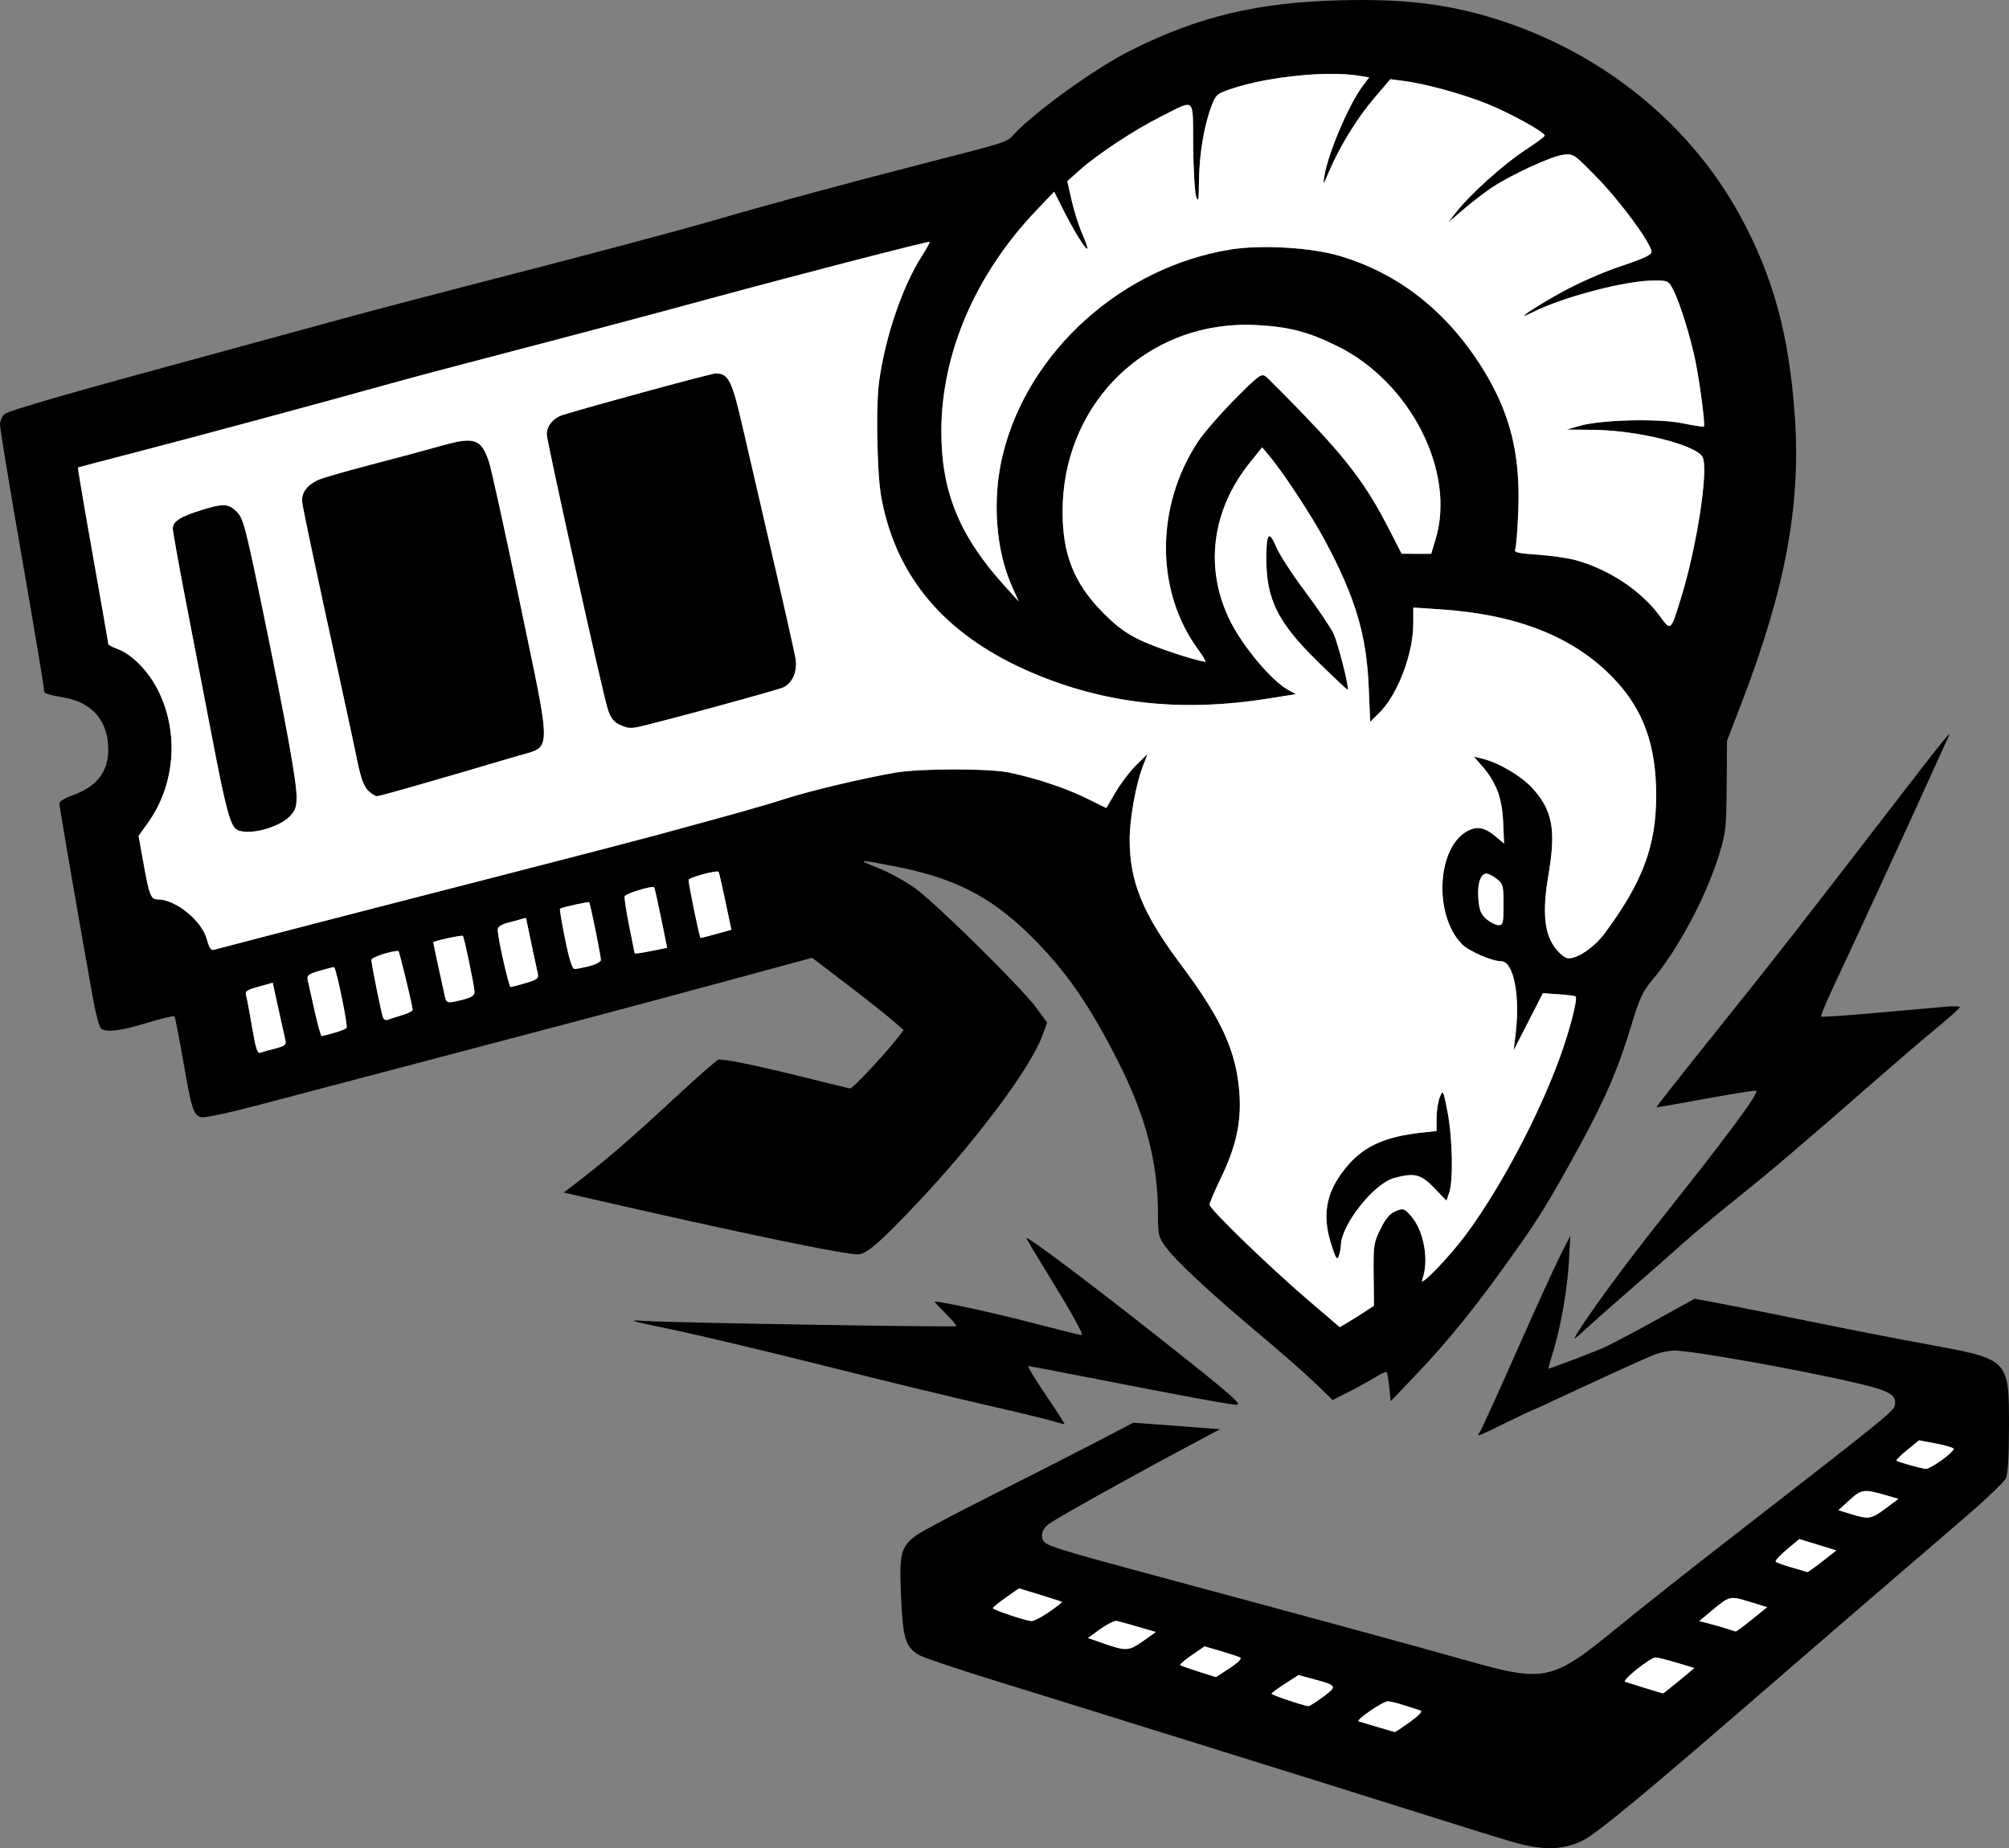 <?xml version="1.0" encoding="UTF-8" standalone="no"?>
<!-- Created with Inkscape (http://www.inkscape.org/) -->

<svg
   version="1.1"
   id="svg2"
   width="778.996"
   height="716.747"
   viewBox="0 0 778.996 716.747"
   sodipodi:docname="logo-transparent.svg"
   inkscape:version="1.2.2 (b0a8486541, 2022-12-01)"
   inkscape:export-filename="logo.png"
   inkscape:export-xdpi="300"
   inkscape:export-ydpi="300"
   xmlns:inkscape="http://www.inkscape.org/namespaces/inkscape"
   xmlns:sodipodi="http://sodipodi.sourceforge.net/DTD/sodipodi-0.dtd"
   xmlns="http://www.w3.org/2000/svg"
   xmlns:svg="http://www.w3.org/2000/svg">
  <rect x="0" y="0" width="778.996" height="716.747" fill="#808080" stroke="none"/>
  <defs
     id="defs6" />
  <sodipodi:namedview
     id="namedview4"
     pagecolor="#ffffff"
     bordercolor="#666666"
     borderopacity="1.0"
     inkscape:showpageshadow="2"
     inkscape:pageopacity="0.0"
     inkscape:pagecheckerboard="0"
     inkscape:deskcolor="#d1d1d1"
     showgrid="false"
     inkscape:zoom="0.46918362"
     inkscape:cx="153.45804"
     inkscape:cy="414.54985"
     inkscape:window-width="1680"
     inkscape:window-height="975"
     inkscape:window-x="0"
     inkscape:window-y="0"
     inkscape:window-maximized="1"
     inkscape:current-layer="g8" />
  <g
     inkscape:groupmode="layer"
     inkscape:label="Image"
     id="g8"
     transform="translate(-851.451,-240.406)">
    <path
       style="fill:#000000"
       d="m 1437.451,954.585 c -4.675,-1.372 -16.825,-5.135 -27,-8.362 -23.989,-7.607 -136.568,-42.741 -172,-53.678 -15.125,-4.669 -28.834,-9.263 -30.465,-10.209 -5.431,-3.152 -6.403,-6.24 -7.146,-22.708 -0.76,-16.846 -0.169,-19.247 5.86,-23.786 1.788,-1.346 14.951,-8.333 29.251,-15.525 14.3,-7.192 32.512,-16.473 40.471,-20.623 l 14.471,-7.546 9.029,0.643 c 4.966,0.354 12.528,0.925 16.806,1.269 l 7.777,0.626 -15.777,8.423 c -20.553,10.973 -47.041,25.789 -50.527,28.262 -3.284,2.33 -3.667,6.254 -0.762,7.809 3.026,1.619 11.796,4.177 44.012,12.834 53.79,14.455 100.269,27.12 118.5,32.289 30.523,8.654 33.289,8.069 58.168,-12.306 8.342,-6.832 26.725,-21.397 40.85,-32.367 67.118,-52.123 66.968,-52.001 67.292,-54.718 0.436,-3.655 -2.381,-5.197 -14.836,-8.124 -21.77,-5.115 -63.694,-12.597 -70.602,-12.601 -2.27,-10e-4 -5.87,0.722 -8,1.608 -4.901,2.038 -22.758,10.177 -36.235,16.516 -5.699,2.681 -10.521,4.874 -10.715,4.874 -0.194,0 -4.928,2.25 -10.521,5 -10.971,5.395 -11.65,5.645 -10.173,3.75 0.536,-0.688 6.945,-14.75 14.242,-31.25 7.297,-16.5 14.989,-33.375 17.092,-37.5 l 3.824,-7.5 -0.545,10 c -0.588,10.797 -3.212,25.687 -6.241,35.418 -1.041,3.345 -1.801,6.082 -1.689,6.082 0.588,0 16.76,-6.117 20.906,-7.907 2.651,-1.145 11.791,-5.937 20.312,-10.65 l 15.492,-8.568 11.188,2.114 c 6.154,1.163 21.988,4.326 35.188,7.031 13.2,2.705 33,6.563 44,8.575 31.589,5.777 31.491,5.679 31.496,31.608 0,11.419 -0.413,18.617 -1.169,20.277 -0.645,1.416 -8.183,8.592 -16.75,15.947 -31.301,26.872 -55.082,47.357 -69.157,59.573 -52.788,45.814 -72.776,62.412 -78.42,65.12 -7.728,3.707 -15.549,3.786 -27.5,0.278 z m -39.289,-46.378 c 3.396,-2.432 5.019,-4.149 4.173,-4.415 -0.761,-0.239 -3.602,-1.148 -6.313,-2.02 -2.711,-0.872 -5.603,-1.585 -6.427,-1.585 -1.938,0 -12.624,7.34 -11.319,7.775 1.007,0.336 13.403,4.008 14.001,4.148 0.18,0.042 2.828,-1.714 5.885,-3.903 z m -33.702,-9.721 c 5.595,-4.177 5.479,-4.403 -3.501,-6.834 l -6.031,-1.633 -5.18,3.334 c -2.849,1.834 -5.207,3.588 -5.239,3.899 -0.048,0.468 11.639,4.428 14.218,4.818 0.427,0.064 3.007,-1.548 5.734,-3.584 z m 138.035,-6.256 5.957,-4.957 -6.859,-2.043 c -3.772,-1.123 -7.423,-2.043 -8.114,-2.043 -2.104,0 -13.351,8.946 -11.873,9.443 1.643,0.553 14.228,4.422 14.637,4.501 0.162,0.031 2.974,-2.175 6.251,-4.901 z m -170.238,-9.053 c -0.718,-0.359 -4.103,-1.47 -7.522,-2.469 l -6.216,-1.817 -4.942,3.398 c -2.718,1.869 -4.748,3.597 -4.51,3.839 0.238,0.243 3.459,1.397 7.158,2.564 l 6.725,2.122 5.306,-3.493 c 3.484,-2.293 4.858,-3.717 4,-4.145 z m -37.471,-6.423 4.829,-3.433 -6.832,-2 c -3.758,-1.1 -7.507,-2.139 -8.332,-2.309 -0.825,-0.17 -3.671,1.25 -6.325,3.156 l -4.825,3.466 6.325,2.199 c 8.528,2.965 9.579,2.89 15.16,-1.078 z m 236.018,-8.322 5.854,-4.745 -6.854,-2.106 c -7.596,-2.334 -7.717,-2.305 -14.65,3.492 l -4.797,4.011 4.297,1.105 c 2.363,0.608 5.422,1.495 6.797,1.972 1.375,0.477 2.725,0.9 3,0.941 0.275,0.041 3.134,-2.061 6.354,-4.671 z m -272.586,-2.885 c 2.907,-2.002 5.161,-3.755 5.009,-3.896 -0.152,-0.141 -3.962,-1.383 -8.466,-2.76 l -8.19,-2.504 -5.06,3.542 c -2.783,1.948 -5.057,3.816 -5.054,4.151 0.01,0.65 12.492,4.815 14.985,4.999 0.82,0.06 3.87,-1.528 6.777,-3.53 z m 299.841,-19.61 5.459,-4.25 -7.192,-2.21 -7.192,-2.21 -4.881,4.087 c -2.685,2.248 -4.602,4.368 -4.26,4.71 0.342,0.343 3.172,1.358 6.29,2.255 3.118,0.897 5.815,1.685 5.994,1.75 0.179,0.065 2.782,-1.794 5.784,-4.132 z m 24.475,-20.5 5.032,-3.75 -4.236,-1.238 c -9.153,-2.675 -10.035,-2.574 -14.7,1.688 l -4.321,3.948 4.821,1.481 c 6.987,2.147 7.851,2.01 13.405,-2.129 z m 21.915,-18.844 c 2.752,-1.977 4.783,-3.95 4.515,-4.384 -0.269,-0.435 -3.398,-1.339 -6.955,-2.01 l -6.466,-1.22 -4.571,3.746 c -2.514,2.06 -4.388,3.929 -4.164,4.153 0.468,0.468 9.521,3 11.391,3.186 0.686,0.068 3.499,-1.493 6.251,-3.47 z M 1259.451,791.478 c -2.475,-0.761 -14.322,-3.619 -26.326,-6.351 -12.004,-2.733 -39.904,-9.51 -62,-15.06 -22.096,-5.55 -48.499,-11.833 -58.674,-13.961 -18.402,-3.849 -18.452,-3.867 -9.5,-3.355 12.011,0.687 118.832,2.438 119.315,1.955 0.208,-0.208 -1.678,-2.435 -4.192,-4.949 -2.514,-2.514 -4.416,-4.57 -4.227,-4.57 2.924,0 21.909,4.116 36.964,8.014 10.592,2.742 19.607,4.986 20.035,4.986 0.961,0 -3.965,-8.864 -13.857,-24.939 -4.146,-6.736 -7.537,-12.434 -7.537,-12.66 0,-1.278 30.591,21.917 63.312,48.006 16.257,12.962 20.257,16.594 18.275,16.594 -2.512,0 -19.913,-3.207 -59.588,-10.981 -11.275,-2.209 -20.86,-4.017 -21.3,-4.018 -0.44,-7.4e-4 2.606,5.015 6.769,11.147 4.163,6.131 7.448,11.233 7.301,11.337 -0.148,0.104 -2.294,-0.433 -4.769,-1.194 z m 130.682,-13.084 c -0.307,-2.98 -0.769,-5.628 -1.026,-5.884 -0.257,-0.257 -2.214,0.636 -4.348,1.983 -2.135,1.348 -6.74,3.893 -10.234,5.657 l -6.353,3.207 -6.611,-6.427 c -3.636,-3.535 -13.811,-12.459 -22.611,-19.832 -18.409,-15.423 -31.555,-27.707 -35.65,-33.311 -2.637,-3.61 -2.85,-4.578 -2.854,-13 -0.01,-19.527 -4.735,-37.53 -15.383,-58.6 -11.454,-22.663 -20.898,-36.145 -34.773,-49.637 -15.284,-14.863 -29.37,-21.89 -52.847,-26.364 -13.51,-2.574 -13.939,-2.501 -5.296,0.91 3.958,1.562 10.258,5.017 14,7.677 8.025,5.706 41.228,38.443 47.208,46.545 l 4.156,5.631 -2.026,5.414 c -4.728,12.638 -25.857,40.83 -48.62,64.873 -13.645,14.413 -18.445,18.668 -22.087,19.583 -3.057,0.767 -44.983,-7.92 -107.285,-22.23 l -7.457,-1.713 3.415,-2.595 c 11.752,-8.93 22.59,-18.216 37.852,-32.431 9.544,-8.89 17.973,-16.307 18.731,-16.483 1.898,-0.44 14.878,2.234 33.916,6.987 8.8,2.197 16.5,4.071 17.112,4.164 0.984,0.149 13.632,-13.359 18.838,-20.119 l 1.95,-2.532 -4.45,-3.863 c -2.447,-2.125 -10.432,-8.43 -17.742,-14.012 l -13.293,-10.148 -34.208,9.276 c -18.814,5.102 -45.233,12.181 -58.708,15.73 -61.57,16.219 -102.138,26.914 -121.269,31.97 -12.17,3.216 -21.615,5.221 -22.811,4.841 -2.949,-0.936 -3.63,-3.094 -6.892,-21.845 -1.614,-9.279 -3.138,-17.074 -3.387,-17.322 -0.249,-0.249 -5.073,0.93 -10.721,2.62 -10.303,3.082 -15.344,3.724 -17.666,2.25 -0.686,-0.435 -2.129,-5.716 -3.208,-11.735 -5.106,-28.498 -13.046,-74.57 -13.046,-75.705 0,-0.698 2.228,-2.06 4.952,-3.027 9.595,-3.408 14.063,-9.113 14.026,-17.911 -0.045,-10.816 -5.993,-17.964 -16.609,-19.958 -8.332,-1.565 -8.369,-1.581 -8.369,-3.653 0,-1.031 -3.825,-23.854 -8.5,-50.718 -4.675,-26.864 -8.5,-50.04 -8.5,-51.502 0,-1.462 0.787,-3.329 1.75,-4.15 1.674,-1.426 26.066,-8.435 84.75,-24.351 14.85,-4.027 35.1,-9.555 45,-12.283 9.9,-2.728 30.6,-8.2 46,-12.16 48.217,-12.399 84.437,-22.014 100,-26.547 21.287,-6.2 50.827,-14.201 81,-21.94 32.543,-8.346 31.728,-8.083 34.603,-11.171 8.363,-8.983 31.493,-25.628 45.166,-32.502 26.406,-13.277 49.242,-18.737 81.731,-19.543 23.012,-0.571 39.367,1.224 56.498,6.2 42.485,12.341 78.079,40.377 98.257,77.394 12.899,23.664 19.088,46.501 21.235,78.364 2.298,34.095 -3.816,66.713 -20.752,110.721 l -5.58,14.5 -0.131,17.5 c -0.12,16.042 -0.36,18.25 -2.885,26.5 -5.021,16.408 -15.995,36.979 -26.14,49 -3.498,4.145 -4.855,7.105 -7.934,17.311 -5.156,17.086 -10.268,28.915 -20.813,48.156 -9.935,18.128 -14.656,25.931 -22.101,36.533 -16.25,23.14 -27.241,36.87 -41.277,51.562 l -9.135,9.562 z m -9.545,-29.241 3.637,-2.388 -0.137,-12.039 c -0.128,-11.272 0.039,-12.398 2.631,-17.675 2.004,-4.081 3.63,-5.993 5.894,-6.931 2.965,-1.228 3.272,-1.132 5.948,1.863 5.042,5.643 7.114,17.383 4.359,24.704 -1.291,3.43 10.332,-8.559 16.964,-17.5 13.305,-17.935 28.223,-46.077 36.411,-68.683 3.916,-10.812 7.014,-22.831 6.101,-23.669 -0.244,-0.224 -3.197,-0.599 -6.562,-0.832 l -6.118,-0.424 -5.661,11.054 -5.66,11.054 0.772,-6.5 c 1.765,-14.863 -0.873,-28 -5.621,-28 -3.675,0 -12.683,-3.961 -15.356,-6.753 -10.979,-11.464 -9.516,-37.657 2.449,-43.844 3.669,-1.897 6.622,-1.277 10.846,2.278 l 3.187,2.682 -0.37,-8.432 c -0.41,-9.336 -2.73,-15.446 -8.261,-21.75 l -3.089,-3.521 3,0.707 c 6.537,1.541 15.45,6.782 19.843,11.669 7.705,8.57 9.049,16.05 6.048,33.656 -2.313,13.571 -1.64,22.068 2.181,27.515 1.726,2.46 3.97,4.432 5.255,4.617 3.393,0.49 10.236,-4.059 14.269,-9.485 14.775,-19.882 20.05,-33.881 20.098,-53.339 0.049,-19.551 -4.848,-33.308 -16.12,-45.287 -15.38,-16.345 -37.508,-25.22 -67.824,-27.203 l -10.25,-0.67 v 6.186 c 0,11.831 -6.154,27.854 -13.392,34.87 l -3.307,3.206 -0.599,-13.8 c -0.869,-20.009 -5.195,-34.45 -16.867,-56.3 -5.11,-9.567 -16.286,-26.6 -21.584,-32.896 l -2.857,-3.396 -4.735,5.896 c -14.978,18.648 -17.753,41.346 -7.538,61.656 5.02,9.981 16.109,23.121 22.38,26.519 l 3,1.626 -10.5,1.69 c -32.392,5.213 -61.046,2.415 -88.602,-8.65 -32.753,-13.152 -52.59,-33.696 -60.08,-62.221 -2.095,-7.977 -2.644,-12.811 -3.06,-26.91 -0.314,-10.645 -0.059,-20.35 0.67,-25.5 2.453,-17.33 9.048,-36.619 16.507,-48.28 1.947,-3.044 3.306,-5.534 3.019,-5.534 -1.725,0 -50.905,12.727 -84.954,21.986 -22,5.982 -55.75,14.963 -75,19.958 -19.25,4.995 -41.525,10.912 -49.5,13.15 -23.4,6.565 -78.871,21.526 -100.5,27.105 -11,2.837 -20.117,5.233 -20.26,5.324 -0.143,0.091 2.444,15.392 5.75,34.003 3.306,18.611 6.01,34.116 6.01,34.456 0,0.34 1.524,1.168 3.386,1.842 5.844,2.113 12.273,8.703 16.091,16.493 8.017,16.356 6.373,36.412 -4.192,51.116 l -3.551,4.943 1.802,10.063 c 2.354,13.145 2.905,14.558 5.689,14.585 7.007,0.068 17.063,8.287 19,15.53 0.865,3.234 1.612,4.328 2.733,4.001 0.848,-0.247 11.217,-2.955 23.042,-6.018 11.825,-3.063 27.35,-7.084 34.5,-8.937 7.15,-1.852 32.575,-8.396 56.5,-14.542 23.925,-6.145 49.125,-12.696 56,-14.557 31.54,-8.537 43.162,-11.81 51.808,-14.586 9.602,-3.084 29.037,-7.701 42.192,-10.025 9.605,-1.696 36.632,-1.716 44.5,-0.032 10.544,2.256 21.779,6.004 29.739,9.921 l 7.739,3.808 3.623,-6.195 c 1.992,-3.407 5.585,-8.121 7.984,-10.475 l 4.361,-4.28 -1.9,5.001 c -2.67,7.026 -5.049,20.38 -5.029,28.223 0.043,16.38 5.076,28.675 19.789,48.333 15.9,21.246 21.589,33.719 22.776,49.938 0.81,11.071 -1.267,20.676 -7.075,32.707 -2.479,5.137 -4.508,9.884 -4.508,10.549 0,1.687 22.978,23.951 37.996,36.815 l 12.496,10.704 3.004,-1.776 c 1.652,-0.977 4.641,-2.851 6.641,-4.165 z M 1367.458,722.362 c -3.588,-11.696 -1.501,-20.788 6.982,-30.425 6.358,-7.223 14.599,-10.802 28.261,-12.274 l 5.75,-0.62 0.045,-5.178 c 0.025,-2.848 0.608,-6.497 1.295,-8.108 1.205,-2.825 1.312,-2.609 2.962,6 1.921,10.022 2.252,26.541 0.627,31.204 l -1.071,3.072 -4.745,-4.923 c -5.189,-5.383 -7.657,-5.988 -15.613,-3.824 -7.703,2.095 -20.307,17.972 -20.561,25.901 -0.044,1.375 -0.441,3.4 -0.883,4.5 -0.639,1.59 -1.263,0.5 -3.05,-5.325 z M 943.279,562.15 c -2.495,-1.456 -4.267,-7.993 -9.342,-34.464 -2.531,-13.2 -7.051,-36.63 -10.044,-52.067 -2.993,-15.437 -5.443,-29.039 -5.443,-30.227 0,-2.745 2.834,-4.585 11,-7.144 8.586,-2.69 10.634,-2.589 13.87,0.688 2.473,2.504 3.362,5.881 9.938,37.75 9.177,44.475 13.193,66.633 13.193,72.789 0,4.01 -0.499,5.364 -2.835,7.701 -4.466,4.466 -16.262,7.352 -20.336,4.974 z m 50.833,-15.214 c -1.571,-1.572 -2.799,-4.96 -4.078,-11.25 -1.007,-4.95 -3.997,-18.9 -6.644,-31 -9.047,-41.35 -14.285,-65.999 -14.727,-69.295 -0.484,-3.611 1.399,-6.436 5.809,-8.717 1.389,-0.719 10.616,-3.409 20.502,-5.978 9.887,-2.569 21.782,-5.76 26.433,-7.091 13.932,-3.987 16.42,-3.271 19.562,5.63 0.864,2.448 6.305,27.175 12.091,54.95 12.493,59.973 12.557,55.404 -0.823,59.369 -31.572,9.357 -53.479,15.631 -54.584,15.631 -0.712,0 -2.305,-1.012 -3.541,-2.25 z M 1094.451,522.51 c -4.658,-1.457 -6.103,-2.931 -7.506,-7.657 -2.216,-7.463 -23.494,-103.486 -23.494,-106.024 0,-3.259 2.584,-6.358 6.253,-7.5 11.492,-3.577 57.704,-16.139 59.302,-16.12 4.971,0.057 6.273,2.703 10.568,21.485 2.263,9.896 7.619,33.068 11.901,51.493 4.282,18.425 8.086,35.372 8.454,37.659 0.782,4.874 -1.055,9.269 -4.643,11.109 -1.943,0.997 -48.69,13.734 -56.835,15.486 -1.375,0.296 -3.175,0.327 -4,0.068 z m 267.894,-25.584 c -15.502,-15.2 -19.913,-24.121 -19.878,-40.199 0.021,-9.601 1.089,-10.811 3.795,-4.297 1.201,2.891 6.228,10.657 11.171,17.257 4.943,6.6 9.927,13.977 11.075,16.392 1.791,3.768 6.19,21.155 5.528,21.846 -0.126,0.131 -5.386,-4.819 -11.691,-11 z M 958.154,647.031 c 3.784,-0.953 4.372,-1.433 3.955,-3.232 -0.27,-1.162 -1.485,-6.649 -2.701,-12.193 l -2.211,-10.081 -5.441,1.514 c -4.739,1.319 -5.364,1.781 -4.844,3.581 0.328,1.136 1.372,6.683 2.319,12.325 1.317,7.848 2.046,10.135 3.1,9.732 0.758,-0.29 3.379,-1.031 5.824,-1.646 z m 22.681,-6.013 c 2.264,-0.643 4.513,-1.512 4.997,-1.931 0.646,-0.559 -3.74,-22.073 -4.812,-23.603 -0.078,-0.112 -2.526,0.496 -5.439,1.35 -4.591,1.346 -5.231,1.84 -4.805,3.703 0.27,1.183 1.47,6.538 2.665,11.9 1.196,5.362 2.422,9.75 2.726,9.75 0.304,0 2.404,-0.526 4.668,-1.169 z m 26.512,-6.918 c 2.257,-0.676 4.104,-1.6 4.104,-2.053 0,-1.529 -5.164,-22.86 -5.535,-22.86 -3.01,0 -10.465,2.474 -10.465,3.473 0,1.577 3.814,20.468 4.518,22.381 0.274,0.745 1.123,1.114 1.886,0.821 0.763,-0.293 3.234,-1.086 5.492,-1.762 z m 23.661,-6.032 c 3.304,-0.832 4.443,-1.605 4.443,-3.017 0,-2.028 -3.981,-21.134 -4.522,-21.703 -0.392,-0.412 -11.478,2.012 -11.478,2.509 0,0.322 3.324,15.805 4.526,21.08 0.589,2.583 1.001,2.65 7.032,1.131 z m 24.27,-6.423 c 4.533,-1.346 5.127,-1.821 4.691,-3.75 -0.883,-3.905 -4.518,-21.106 -4.518,-21.38 0,-0.146 -0.562,-0.077 -1.25,0.154 -0.688,0.231 -3.163,0.909 -5.5,1.507 -2.913,0.746 -4.253,1.626 -4.26,2.799 -0.017,2.961 4.312,22.211 4.995,22.211 0.358,0 2.987,-0.694 5.842,-1.541 z m 24.73,-6.577 c 2.444,-0.615 4.443,-1.678 4.443,-2.361 0,-1.649 -4.119,-21.92 -4.548,-22.378 -0.305,-0.327 -10.477,1.917 -11.313,2.495 -0.198,0.137 0.692,5.45 1.978,11.806 1.573,7.775 2.773,11.556 3.667,11.556 0.731,0 3.329,-0.503 5.772,-1.119 z m 24.621,-5.988 5.511,-1.107 -2.35,-11.565 c -1.292,-6.361 -2.505,-11.72 -2.696,-11.911 -0.73,-0.73 -11.064,2.449 -11.418,3.512 -0.205,0.616 0.56,5.695 1.7,11.288 1.141,5.592 2.074,10.33 2.074,10.529 0,0.571 1.287,0.437 7.178,-0.746 z m 24.636,-6.501 5.784,-1.608 -2.337,-11.096 c -1.285,-6.103 -2.463,-11.223 -2.618,-11.377 -0.723,-0.723 -11.644,2.228 -11.645,3.146 -10e-4,1.864 4.27,22.544 4.656,22.544 0.206,0 2.978,-0.724 6.159,-1.608 z m 305.186,-11.319 c 0,-7.373 -0.184,-8.072 -2.635,-10 -1.449,-1.14 -3.233,-2.073 -3.965,-2.073 -2.334,0 -3.643,4.058 -3.166,9.813 0.369,4.447 0.987,5.981 3.168,7.857 1.49,1.282 3.584,2.331 4.654,2.331 1.762,0 1.944,-0.742 1.944,-7.927 z m -118.41,-98.95 c -16.634,-22.66 -16.643,-55.512 -0.021,-80.694 2.152,-3.261 8.512,-10.58 14.132,-16.264 9.183,-9.289 10.4,-10.2 12.017,-9 0.99,0.734 8.095,7.884 15.791,15.889 15.906,16.545 23.599,26.859 31.491,42.218 l 5.5,10.704 5.722,0.012 5.722,0.012 1.733,-5.75 c 7.884,-26.156 -9.855,-60.921 -38.177,-74.821 -11.353,-5.572 -18.397,-7.416 -31.041,-8.129 -41.865,-2.359 -75.375,29.727 -75.444,72.24 -0.027,16.665 4.444,27.904 15.595,39.202 5.33,5.4 9.057,8.149 14.658,10.808 5.98,2.84 20.501,7.664 25.068,8.329 0.459,0.067 -0.776,-2.073 -2.745,-4.756 z m 187.339,-20.393 c 6.063,-19.696 10.575,-49.132 8.297,-54.13 -2.176,-4.776 -25.109,-10.535 -42.565,-10.688 l -10.162,-0.089 5,-1.445 c 8.236,-2.38 30.563,-2.938 39.907,-0.998 4.348,0.903 8.081,1.468 8.293,1.255 0.572,-0.572 -1.569,-17.001 -3.337,-25.604 -1.899,-9.242 -5.963,-22.289 -8.498,-27.279 -1.858,-3.657 -2.043,-3.75 -7.478,-3.75 -10.919,0 -34.91,6.251 -46.887,12.217 -8.098,4.033 -0.882,-1.042 10.444,-7.347 6.822,-3.797 16.313,-7.998 23.5,-10.402 9.264,-3.098 12.025,-4.421 11.923,-5.714 -0.266,-3.366 -12.092,-19.432 -21.065,-28.617 -9.194,-9.411 -9.199,-9.415 -13.367,-8.856 -4.645,0.623 -20.43,7.936 -27.71,12.837 -2.599,1.75 -7.426,5.477 -10.726,8.281 l -6,5.1 3.257,-4.153 c 5.358,-6.831 18.431,-18.575 26.579,-23.878 4.201,-2.733 7.644,-5.287 7.651,-5.675 0.024,-1.292 -13.499,-8.755 -22.282,-12.296 -9.455,-3.812 -24.204,-7.863 -32.402,-8.897 l -5.197,-0.656 -6.303,7.393 c -6.607,7.749 -13.334,18.686 -17.471,28.405 -2.309,5.424 -2.413,5.525 -1.801,1.757 1.459,-8.984 9.591,-28.038 14.984,-35.108 l 2.398,-3.145 -3.707,-0.613 c -12.675,-2.095 -35.859,0.297 -50.206,5.181 -5.135,1.748 -5.622,2.198 -7.336,6.778 -2.821,7.537 -4.655,18.638 -4.75,28.744 -0.071,7.551 -0.263,8.635 -1.095,6.162 -0.555,-1.65 -1.079,-10.529 -1.164,-19.732 -0.18,-19.401 1.199,-18.182 -12.702,-11.228 -10.028,5.017 -24.445,14.53 -31.284,20.642 l -4.831,4.318 1.712,7.5 c 0.941,4.125 2.784,9.932 4.094,12.904 1.31,2.972 2.217,5.569 2.016,5.77 -0.591,0.591 -5.166,-6.745 -9.184,-14.723 l -3.72,-7.388 -6.875,7.21 c -23.645,24.796 -36.881,55.573 -36.868,85.727 0.01,23.699 7.066,40.753 25.03,60.5 l 5.003,5.5 -2.481,-5.5 c -6.524,-14.466 -7.947,-34.202 -3.713,-51.5 9.808,-40.073 46.154,-72.764 88.431,-79.538 11.831,-1.896 31.055,-0.77 42.006,2.46 23.154,6.828 41.984,21.696 55.813,44.07 10.472,16.942 14.447,32.843 13.626,54.509 -0.281,7.425 -0.807,14.218 -1.167,15.096 -0.562,1.369 0.665,1.687 8.642,2.24 5.114,0.354 11.669,1.285 14.566,2.068 12.946,3.501 25.573,11.844 32.776,21.657 4.42,6.021 4.221,6.195 8.385,-7.332 z m -41.383,287.271 c 3.745,-6.753 18.611,-27.148 32.802,-45 26.748,-33.649 39.191,-50.463 37.576,-50.773 -0.783,-0.15 -9.749,1.274 -19.924,3.164 -10.175,1.89 -18.594,3.344 -18.709,3.231 -0.115,-0.113 8.435,-11.005 19,-24.204 30.494,-38.097 32.804,-41.053 83.547,-106.918 7.903,-10.258 12.171,-15.347 10.903,-13 -0.297,0.55 -3.686,7.975 -7.531,16.5 -7.653,16.968 -28.836,62.929 -37.223,80.762 -2.913,6.194 -5.098,11.461 -4.856,11.703 0.242,0.243 10.1,-0.423 21.904,-1.48 11.805,-1.057 23.826,-2.128 26.713,-2.381 2.888,-0.253 5.229,-0.155 5.203,0.218 -0.026,0.373 -4.136,4.053 -9.135,8.178 -4.998,4.125 -15.26,12.9 -22.804,19.5 -29.203,25.549 -40.776,35.402 -54.394,46.31 -7.766,6.22 -17.495,14.357 -21.62,18.082 -4.125,3.725 -13.125,11.642 -20,17.593 -6.875,5.951 -14.702,12.889 -17.392,15.418 -2.691,2.529 -4.518,3.923 -4.061,3.098 z"
       id="path185" />
    <path
       style="fill:#ffffff;fill-opacity:1;stroke-width:1;stroke-dashoffset:5.156;stop-color:#000000"
       d="m 1389.596,900.187 c -1.938,0 -12.623,7.34 -11.318,7.775 1.007,0.336 13.402,4.009 14,4.148 0.18,0.042 2.828,-1.715 5.885,-3.904 3.396,-2.432 5.02,-4.148 4.174,-4.414 -0.761,-0.239 -3.602,-1.15 -6.312,-2.021 -2.711,-0.872 -5.604,-1.584 -6.428,-1.584 z"
       id="path1244" />
    <path
       style="fill:#ffffff;fill-opacity:1;stroke-width:1;stroke-dashoffset:5.156;stop-color:#000000"
       d="m 1354.928,890.019 -5.18,3.334 c -2.849,1.834 -5.206,3.588 -5.238,3.898 -0.048,0.468 11.638,4.429 14.217,4.818 0.427,0.064 3.008,-1.548 5.734,-3.584 5.595,-4.177 5.479,-4.403 -3.502,-6.834 z"
       id="path1242" />
    <path
       style="fill:#ffffff;fill-opacity:1;stroke-width:1;stroke-dashoffset:5.156;stop-color:#000000"
       d="m 1493.48,883.187 c -2.104,0 -13.352,8.946 -11.873,9.443 1.643,0.553 14.227,4.422 14.637,4.5 0.162,0.031 2.976,-2.176 6.252,-4.902 l 5.957,-4.957 -6.859,-2.043 c -3.772,-1.123 -7.423,-2.041 -8.113,-2.041 z"
       id="path1240" />
    <path
       style="fill:#ffffff;fill-opacity:1;stroke-width:1;stroke-dashoffset:5.156;stop-color:#000000"
       d="m 1318.519,878.89 -4.941,3.398 c -2.718,1.869 -4.748,3.597 -4.51,3.84 0.238,0.243 3.459,1.395 7.158,2.562 l 6.725,2.123 5.307,-3.492 c 3.484,-2.293 4.858,-3.718 4,-4.146 -0.718,-0.359 -4.103,-1.47 -7.521,-2.469 z"
       id="path1238" />
    <path
       style="fill:#ffffff;fill-opacity:1;stroke-width:1;stroke-dashoffset:5.156;stop-color:#000000"
       d="m 1284.451,869.012 c -0.825,-0.17 -3.671,1.25 -6.324,3.156 l -4.826,3.465 6.326,2.199 c 8.528,2.965 9.579,2.89 15.16,-1.078 l 4.828,-3.434 -6.832,-2 c -3.758,-1.1 -7.507,-2.138 -8.332,-2.309 z"
       id="path1236" />
    <path
       style="fill:#ffffff;fill-opacity:1;stroke-width:1;stroke-dashoffset:5.156;stop-color:#000000"
       d="m 1522.23,860.277 c -1.846,0.44 -3.61,1.896 -7.076,4.795 l -4.797,4.012 4.297,1.105 c 2.363,0.608 5.422,1.496 6.797,1.973 1.375,0.477 2.725,0.901 3,0.941 0.275,0.041 3.134,-2.062 6.354,-4.672 l 5.854,-4.744 -6.854,-2.107 c -3.798,-1.167 -5.728,-1.743 -7.574,-1.303 z"
       id="path1234" />
    <path
       style="fill:#ffffff;fill-opacity:1;stroke-width:1;stroke-dashoffset:5.156;stop-color:#000000"
       d="m 1246.572,856.385 -5.061,3.543 c -2.783,1.948 -5.058,3.816 -5.055,4.15 0.01,0.65 12.494,4.817 14.986,5 0.82,0.06 3.869,-1.529 6.775,-3.531 2.907,-2.002 5.162,-3.755 5.01,-3.896 -0.152,-0.141 -3.962,-1.383 -8.467,-2.76 z"
       id="path1232" />
    <path
       style="fill:#ffffff;fill-opacity:1;stroke-width:1;stroke-dashoffset:5.156;stop-color:#000000"
       d="m 1549.135,837.265 -4.883,4.088 c -2.685,2.248 -4.602,4.366 -4.26,4.709 0.342,0.343 3.174,1.358 6.291,2.256 3.118,0.897 5.813,1.685 5.992,1.75 0.179,0.065 2.783,-1.793 5.785,-4.131 l 5.459,-4.25 -7.193,-2.211 z"
       id="path1230" />
    <path
       style="fill:#ffffff;fill-opacity:1;stroke-width:1;stroke-dashoffset:5.156;stop-color:#000000"
       d="m 1574.297,818.691 c -1.948,0.224 -3.333,1.314 -5.666,3.445 l -4.322,3.947 4.822,1.482 c 6.987,2.147 7.851,2.01 13.404,-2.129 l 5.031,-3.75 -4.236,-1.238 c -4.577,-1.338 -7.085,-1.982 -9.033,-1.758 z"
       id="path1228" />
    <path
       style="fill:#ffffff;fill-opacity:1;stroke-width:1;stroke-dashoffset:5.156;stop-color:#000000"
       d="m 1595.543,798.978 -4.572,3.744 c -2.514,2.06 -4.386,3.93 -4.162,4.154 0.468,0.468 9.52,2.999 11.391,3.186 0.686,0.068 3.498,-1.494 6.25,-3.471 2.752,-1.977 4.784,-3.948 4.516,-4.383 -0.269,-0.435 -3.398,-1.341 -6.955,-2.012 z"
       id="path1226" />
    <path
       style="fill:#ffffff;fill-opacity:1;stroke-width:1;stroke-dashoffset:5.156;stop-color:#000000"
       d="m 957.195,621.525 -5.439,1.514 c -4.739,1.319 -5.366,1.782 -4.846,3.582 0.328,1.136 1.373,6.682 2.32,12.324 1.317,7.848 2.045,10.135 3.1,9.732 0.758,-0.29 3.379,-1.031 5.824,-1.646 3.784,-0.953 4.372,-1.434 3.955,-3.232 -0.27,-1.162 -1.485,-6.649 -2.701,-12.193 z"
       id="path1224" />
    <path
       style="fill:#ffffff;fill-opacity:1;stroke-width:1;stroke-dashoffset:5.156;stop-color:#000000"
       d="m 981.021,615.484 c -0.078,-0.112 -2.526,0.496 -5.439,1.35 -4.591,1.346 -5.233,1.84 -4.807,3.703 0.27,1.183 1.47,6.538 2.666,11.9 1.196,5.362 2.423,9.75 2.727,9.75 0.304,0 2.404,-0.527 4.668,-1.17 2.264,-0.643 4.511,-1.512 4.996,-1.932 0.646,-0.559 -3.739,-22.071 -4.811,-23.602 z"
       id="path1222" />
    <path
       style="fill:#ffffff;fill-opacity:1;stroke-width:1;stroke-dashoffset:5.156;stop-color:#000000"
       d="m 1005.916,609.187 c -3.01,0 -10.465,2.474 -10.465,3.473 0,1.577 3.813,20.467 4.518,22.381 0.274,0.745 1.123,1.113 1.887,0.82 0.763,-0.293 3.235,-1.085 5.492,-1.762 2.257,-0.676 4.104,-1.6 4.104,-2.053 0,-1.529 -5.165,-22.859 -5.535,-22.859 z"
       id="path1220" />
    <path
       style="fill:#ffffff;fill-opacity:1;stroke-width:1;stroke-dashoffset:5.156;stop-color:#000000"
       d="m 1030.929,603.347 c -0.392,-0.412 -11.479,2.013 -11.479,2.51 0,0.322 3.324,15.805 4.525,21.08 0.589,2.583 1.001,2.649 7.031,1.131 3.304,-0.832 4.443,-1.605 4.443,-3.018 0,-2.028 -3.98,-21.134 -4.521,-21.703 z"
       id="path1218" />
    <path
       style="fill:#ffffff;fill-opacity:1;stroke-width:1;stroke-dashoffset:5.156;stop-color:#000000"
       d="m 1055.451,596.515 c 0,-0.146 -0.562,-0.078 -1.25,0.152 -0.688,0.231 -3.163,0.909 -5.5,1.508 -2.913,0.746 -4.253,1.626 -4.26,2.799 -0.017,2.961 4.313,22.213 4.996,22.213 0.358,0 2.987,-0.695 5.842,-1.543 4.533,-1.346 5.126,-1.821 4.689,-3.75 -0.883,-3.905 -4.518,-21.104 -4.518,-21.379 z"
       id="path1216" />
    <path
       style="fill:#ffffff;fill-opacity:1;stroke-width:1;stroke-dashoffset:5.156;stop-color:#000000"
       d="m 1079.904,590.33 c -0.305,-0.327 -10.477,1.916 -11.312,2.494 -0.198,0.137 0.691,5.451 1.977,11.807 1.573,7.775 2.774,11.557 3.668,11.557 0.731,0 3.328,-0.504 5.771,-1.119 2.444,-0.615 4.443,-1.678 4.443,-2.361 0,-1.649 -4.119,-21.919 -4.547,-22.377 z"
       id="path1214" />
    <path
       style="fill:#ffffff;fill-opacity:1;stroke-width:1;stroke-dashoffset:5.156;stop-color:#000000"
       d="m 1105.096,584.498 c -0.73,-0.73 -11.064,2.448 -11.418,3.512 -0.205,0.616 0.559,5.695 1.699,11.287 1.141,5.592 2.074,10.331 2.074,10.529 0,0.571 1.287,0.437 7.178,-0.746 l 5.512,-1.107 -2.35,-11.564 c -1.292,-6.361 -2.505,-11.72 -2.695,-11.91 z"
       id="path1212" />
    <path
       style="fill:#ffffff;fill-opacity:1;stroke-width:1;stroke-dashoffset:5.156;stop-color:#000000"
       d="m 1427.851,579.187 c -2.334,0 -3.643,4.058 -3.166,9.812 0.369,4.447 0.988,5.98 3.168,7.855 1.49,1.282 3.585,2.332 4.654,2.332 1.762,0 1.943,-0.743 1.943,-7.928 0,-7.373 -0.184,-8.072 -2.635,-10 -1.449,-1.14 -3.233,-2.072 -3.965,-2.072 z"
       id="path1210" />
    <path
       style="fill:#ffffff;fill-opacity:1;stroke-width:1;stroke-dashoffset:5.156;stop-color:#000000"
       d="m 1130.096,578.498 c -0.723,-0.723 -11.644,2.227 -11.645,3.145 -10e-4,1.864 4.27,22.545 4.656,22.545 0.206,0 2.977,-0.725 6.158,-1.609 l 5.783,-1.607 -2.336,-11.096 c -1.285,-6.103 -2.463,-11.223 -2.617,-11.377 z"
       id="path1208" />
    <path
       style="fill:#ffffff;fill-opacity:1;stroke-width:1;stroke-dashoffset:5.156;stop-color:#000000"
       d="m 1331.164,366.441 c -38.178,1.737 -67.632,32.429 -67.697,72.285 -0.027,16.665 4.442,27.903 15.594,39.201 5.33,5.4 9.058,8.149 14.658,10.809 5.98,2.84 20.502,7.664 25.068,8.328 0.459,0.067 -0.777,-2.073 -2.746,-4.756 -16.634,-22.66 -16.643,-55.512 -0.022,-80.693 2.152,-3.261 8.513,-10.579 14.133,-16.264 9.183,-9.289 10.4,-10.2 12.018,-9 0.99,0.734 8.094,7.884 15.789,15.889 15.906,16.545 23.6,26.86 31.492,42.219 l 5.5,10.703 5.723,0.012 5.721,0.014 1.734,-5.75 c 7.884,-26.156 -9.856,-60.922 -38.178,-74.822 -11.353,-5.572 -18.398,-7.416 -31.041,-8.129 -2.617,-0.147 -5.201,-0.161 -7.746,-0.045 z"
       id="path1206" />
    <path
       style="fill:#ffffff;fill-opacity:1;stroke-width:1;stroke-dashoffset:5.156;stop-color:#000000"
       d="m 1211.906,334.187 c -1.725,0 -50.906,12.726 -84.955,21.984 -22,5.982 -55.75,14.964 -75,19.959 -19.25,4.995 -41.525,10.911 -49.5,13.148 -23.4,6.565 -78.871,21.526 -100.5,27.105 -11,2.837 -20.117,5.234 -20.26,5.324 -0.143,0.091 2.444,15.393 5.75,34.004 3.306,18.611 6.01,34.116 6.01,34.455 0,0.34 1.524,1.168 3.387,1.842 5.844,2.113 12.271,8.702 16.09,16.492 8.017,16.356 6.373,36.413 -4.191,51.117 l -3.551,4.943 1.801,10.062 c 2.354,13.145 2.905,14.557 5.689,14.584 7.007,0.068 17.063,8.286 19,15.529 0.865,3.234 1.612,4.328 2.732,4.002 0.848,-0.247 11.218,-2.955 23.043,-6.018 11.825,-3.063 27.35,-7.085 34.5,-8.938 7.15,-1.852 32.575,-8.396 56.5,-14.541 23.925,-6.145 49.125,-12.696 56,-14.557 31.54,-8.537 43.163,-11.81 51.809,-14.586 9.602,-3.084 29.036,-7.702 42.191,-10.025 9.605,-1.696 36.632,-1.715 44.5,-0.031 10.544,2.256 21.78,6.003 29.74,9.92 l 7.738,3.809 3.623,-6.195 c 1.992,-3.407 5.586,-8.121 7.984,-10.475 l 4.359,-4.279 -1.9,5 c -2.67,7.026 -5.048,20.38 -5.027,28.223 0.043,16.38 5.077,28.675 19.789,48.334 15.9,21.246 21.588,33.719 22.775,49.938 0.81,11.071 -1.267,20.676 -7.074,32.707 -2.479,5.137 -4.508,9.885 -4.508,10.551 0,1.687 22.978,23.95 37.996,36.814 l 12.496,10.703 3.004,-1.775 c 1.652,-0.977 4.64,-2.852 6.641,-4.166 l 3.637,-2.387 -0.137,-12.039 c -0.128,-11.272 0.039,-12.399 2.631,-17.676 2.004,-4.081 3.631,-5.994 5.894,-6.932 2.965,-1.228 3.272,-1.131 5.947,1.863 5.042,5.643 7.114,17.384 4.359,24.705 -1.291,3.43 10.331,-8.559 16.963,-17.5 13.304,-17.935 28.224,-46.077 36.412,-68.684 3.916,-10.812 7.015,-22.832 6.101,-23.67 -0.244,-0.224 -3.198,-0.599 -6.562,-0.832 l -6.119,-0.424 -5.66,11.055 -5.66,11.055 0.771,-6.5 c 1.765,-14.863 -0.872,-28 -5.621,-28 -3.675,0 -12.682,-3.962 -15.355,-6.754 -10.979,-11.464 -9.515,-37.657 2.449,-43.844 3.669,-1.897 6.621,-1.277 10.846,2.277 l 3.188,2.684 -0.371,-8.432 c -0.41,-9.336 -2.731,-15.447 -8.262,-21.752 l -3.088,-3.52 3,0.707 c 6.537,1.541 15.451,6.782 19.844,11.668 7.705,8.57 9.048,16.05 6.047,33.656 -2.313,13.571 -1.639,22.069 2.182,27.516 1.726,2.46 3.97,4.431 5.256,4.617 3.393,0.49 10.235,-4.06 14.268,-9.486 14.775,-19.882 20.049,-33.88 20.098,-53.338 0.049,-19.551 -4.847,-33.308 -16.119,-45.287 -15.38,-16.345 -37.508,-25.22 -67.824,-27.203 l -10.25,-0.67 v 6.186 c 0,11.831 -6.154,27.854 -13.393,34.869 l -3.307,3.205 -0.6,-13.801 c -0.869,-20.009 -5.195,-34.448 -16.867,-56.299 -5.11,-9.567 -16.287,-26.601 -21.584,-32.896 l -2.857,-3.396 -4.734,5.896 c -14.978,18.648 -17.754,41.346 -7.539,61.656 5.02,9.981 16.11,23.121 22.381,26.52 l 3,1.625 -10.5,1.689 c -32.392,5.213 -61.046,2.415 -88.602,-8.65 -32.753,-13.152 -52.59,-33.696 -60.08,-62.221 -2.095,-7.977 -2.645,-12.811 -3.061,-26.91 -0.314,-10.645 -0.059,-20.35 0.67,-25.5 2.453,-17.33 9.048,-36.618 16.508,-48.279 1.947,-3.044 3.306,-5.533 3.019,-5.533 z m -82.9,51.021 c 4.971,0.057 6.273,2.702 10.568,21.484 2.263,9.896 7.62,33.069 11.902,51.494 4.282,18.425 8.086,35.371 8.453,37.658 0.782,4.874 -1.055,9.269 -4.643,11.109 -1.943,0.997 -48.691,13.734 -56.836,15.486 -1.375,0.296 -3.175,0.327 -4,0.068 -4.658,-1.457 -6.103,-2.931 -7.506,-7.656 -2.216,-7.463 -23.494,-103.487 -23.494,-106.025 0,-3.259 2.584,-6.356 6.254,-7.498 11.492,-3.577 57.703,-16.139 59.301,-16.121 z m -96.115,26.08 c 4.406,0.019 6.114,2.385 8.078,7.947 0.864,2.448 6.306,27.176 12.092,54.951 12.493,59.973 12.557,55.404 -0.822,59.369 -31.572,9.357 -53.479,15.631 -54.584,15.631 -0.712,0 -2.305,-1.012 -3.541,-2.25 -1.571,-1.572 -2.799,-4.96 -4.078,-11.25 -1.007,-4.95 -3.997,-18.9 -6.645,-31 -9.047,-41.35 -14.285,-65.999 -14.727,-69.295 -0.484,-3.611 1.398,-6.436 5.809,-8.717 1.389,-0.719 10.615,-3.409 20.502,-5.979 9.887,-2.569 21.782,-5.759 26.434,-7.09 5.224,-1.495 8.839,-2.33 11.482,-2.318 z m -94.498,25.066 c 1.99,0.099 3.31,0.944 4.928,2.582 2.473,2.504 3.362,5.881 9.938,37.75 9.177,44.475 13.193,66.634 13.193,72.789 0,4.01 -0.499,5.362 -2.836,7.699 -4.466,4.466 -16.262,7.352 -20.336,4.975 -2.495,-1.456 -4.267,-7.992 -9.342,-34.463 -2.531,-13.2 -7.05,-36.632 -10.043,-52.068 -2.993,-15.437 -5.443,-29.038 -5.443,-30.227 0,-2.745 2.834,-4.584 11,-7.143 4.293,-1.345 6.952,-1.993 8.941,-1.895 z m 405.484,12.039 c 0.585,0.235 1.37,1.592 2.385,4.035 1.201,2.891 6.227,10.658 11.17,17.258 4.943,6.6 9.928,13.977 11.076,16.393 1.791,3.768 6.189,21.154 5.527,21.846 -0.126,0.131 -5.385,-4.819 -11.689,-11 -15.502,-15.2 -19.914,-24.121 -19.879,-40.199 0.013,-6.001 0.435,-8.724 1.41,-8.332 z m 66.654,215.898 c 0.616,-0.727 0.985,1.008 2.223,7.465 1.921,10.022 2.252,26.54 0.627,31.203 l -1.072,3.072 -4.744,-4.924 c -5.189,-5.383 -7.658,-5.988 -15.613,-3.824 -7.703,2.095 -20.307,17.973 -20.561,25.902 -0.044,1.375 -0.441,3.4 -0.883,4.5 -0.639,1.59 -1.264,0.499 -3.051,-5.326 -3.588,-11.696 -1.501,-20.786 6.982,-30.424 6.358,-7.223 14.599,-10.803 28.262,-12.275 l 5.75,-0.619 0.045,-5.178 c 0.025,-2.848 0.607,-6.496 1.295,-8.107 0.301,-0.706 0.535,-1.222 0.74,-1.465 z"
       id="path1204" />
    <path
       style="fill:#ffffff;fill-opacity:1;stroke-width:1;stroke-dashoffset:5.156;stop-color:#000000"
       d="m 1367.482,269.06 c -12.54,0.018 -28.271,2.278 -39.031,5.941 -5.135,1.748 -5.622,2.199 -7.336,6.779 -2.821,7.537 -4.655,18.638 -4.75,28.744 -0.071,7.551 -0.264,8.635 -1.096,6.162 -0.555,-1.65 -1.079,-10.53 -1.164,-19.732 -0.18,-19.401 1.2,-18.183 -12.701,-11.229 -10.028,5.017 -24.445,14.53 -31.283,20.643 l -4.832,4.318 1.711,7.5 c 0.941,4.125 2.784,9.93 4.094,12.902 1.31,2.972 2.219,5.57 2.018,5.771 -0.591,0.591 -5.168,-6.747 -9.186,-14.725 l -3.721,-7.387 -6.875,7.209 c -23.645,24.796 -36.88,55.575 -36.867,85.729 0.01,23.699 7.067,40.753 25.031,60.5 l 5.002,5.5 -2.48,-5.5 c -6.524,-14.466 -7.946,-34.202 -3.713,-51.5 9.808,-40.073 46.153,-72.766 88.43,-79.539 11.831,-1.896 31.057,-0.769 42.008,2.461 23.154,6.828 41.984,21.695 55.812,44.068 10.472,16.942 14.446,32.844 13.625,54.51 -0.281,7.425 -0.805,14.218 -1.166,15.096 -0.562,1.369 0.663,1.686 8.641,2.238 5.114,0.354 11.669,1.285 14.566,2.068 12.946,3.501 25.574,11.846 32.777,21.658 4.42,6.021 4.221,6.195 8.385,-7.332 6.063,-19.696 10.574,-49.132 8.297,-54.131 -2.176,-4.776 -25.109,-10.534 -42.565,-10.688 l -10.162,-0.09 5,-1.445 c 8.236,-2.38 30.563,-2.938 39.906,-0.998 4.348,0.903 8.08,1.469 8.293,1.256 0.572,-0.572 -1.568,-17 -3.336,-25.604 -1.899,-9.242 -5.963,-22.289 -8.498,-27.279 -1.858,-3.657 -2.045,-3.75 -7.479,-3.75 -10.919,0 -34.909,6.251 -46.887,12.217 -8.098,4.033 -0.883,-1.043 10.443,-7.348 6.822,-3.797 16.313,-7.999 23.5,-10.402 9.264,-3.098 12.026,-4.42 11.924,-5.713 -0.266,-3.366 -12.091,-19.432 -21.064,-28.617 -9.194,-9.411 -9.2,-9.414 -13.367,-8.855 -4.645,0.623 -20.43,7.937 -27.709,12.838 -2.599,1.75 -7.427,5.476 -10.727,8.281 l -6,5.1 3.258,-4.152 c 5.358,-6.831 18.429,-18.577 26.578,-23.879 4.201,-2.733 7.643,-5.286 7.65,-5.674 0.024,-1.292 -13.498,-8.755 -22.281,-12.297 -9.455,-3.812 -24.205,-7.864 -32.402,-8.898 l -5.197,-0.654 -6.303,7.393 c -6.607,7.749 -13.333,18.685 -17.471,28.404 -2.309,5.424 -2.413,5.526 -1.801,1.758 1.459,-8.984 9.59,-28.039 14.982,-35.109 l 2.398,-3.145 -3.705,-0.611 c -3.169,-0.524 -6.996,-0.768 -11.176,-0.762 z"
       id="path1202" />
  </g>
</svg>
